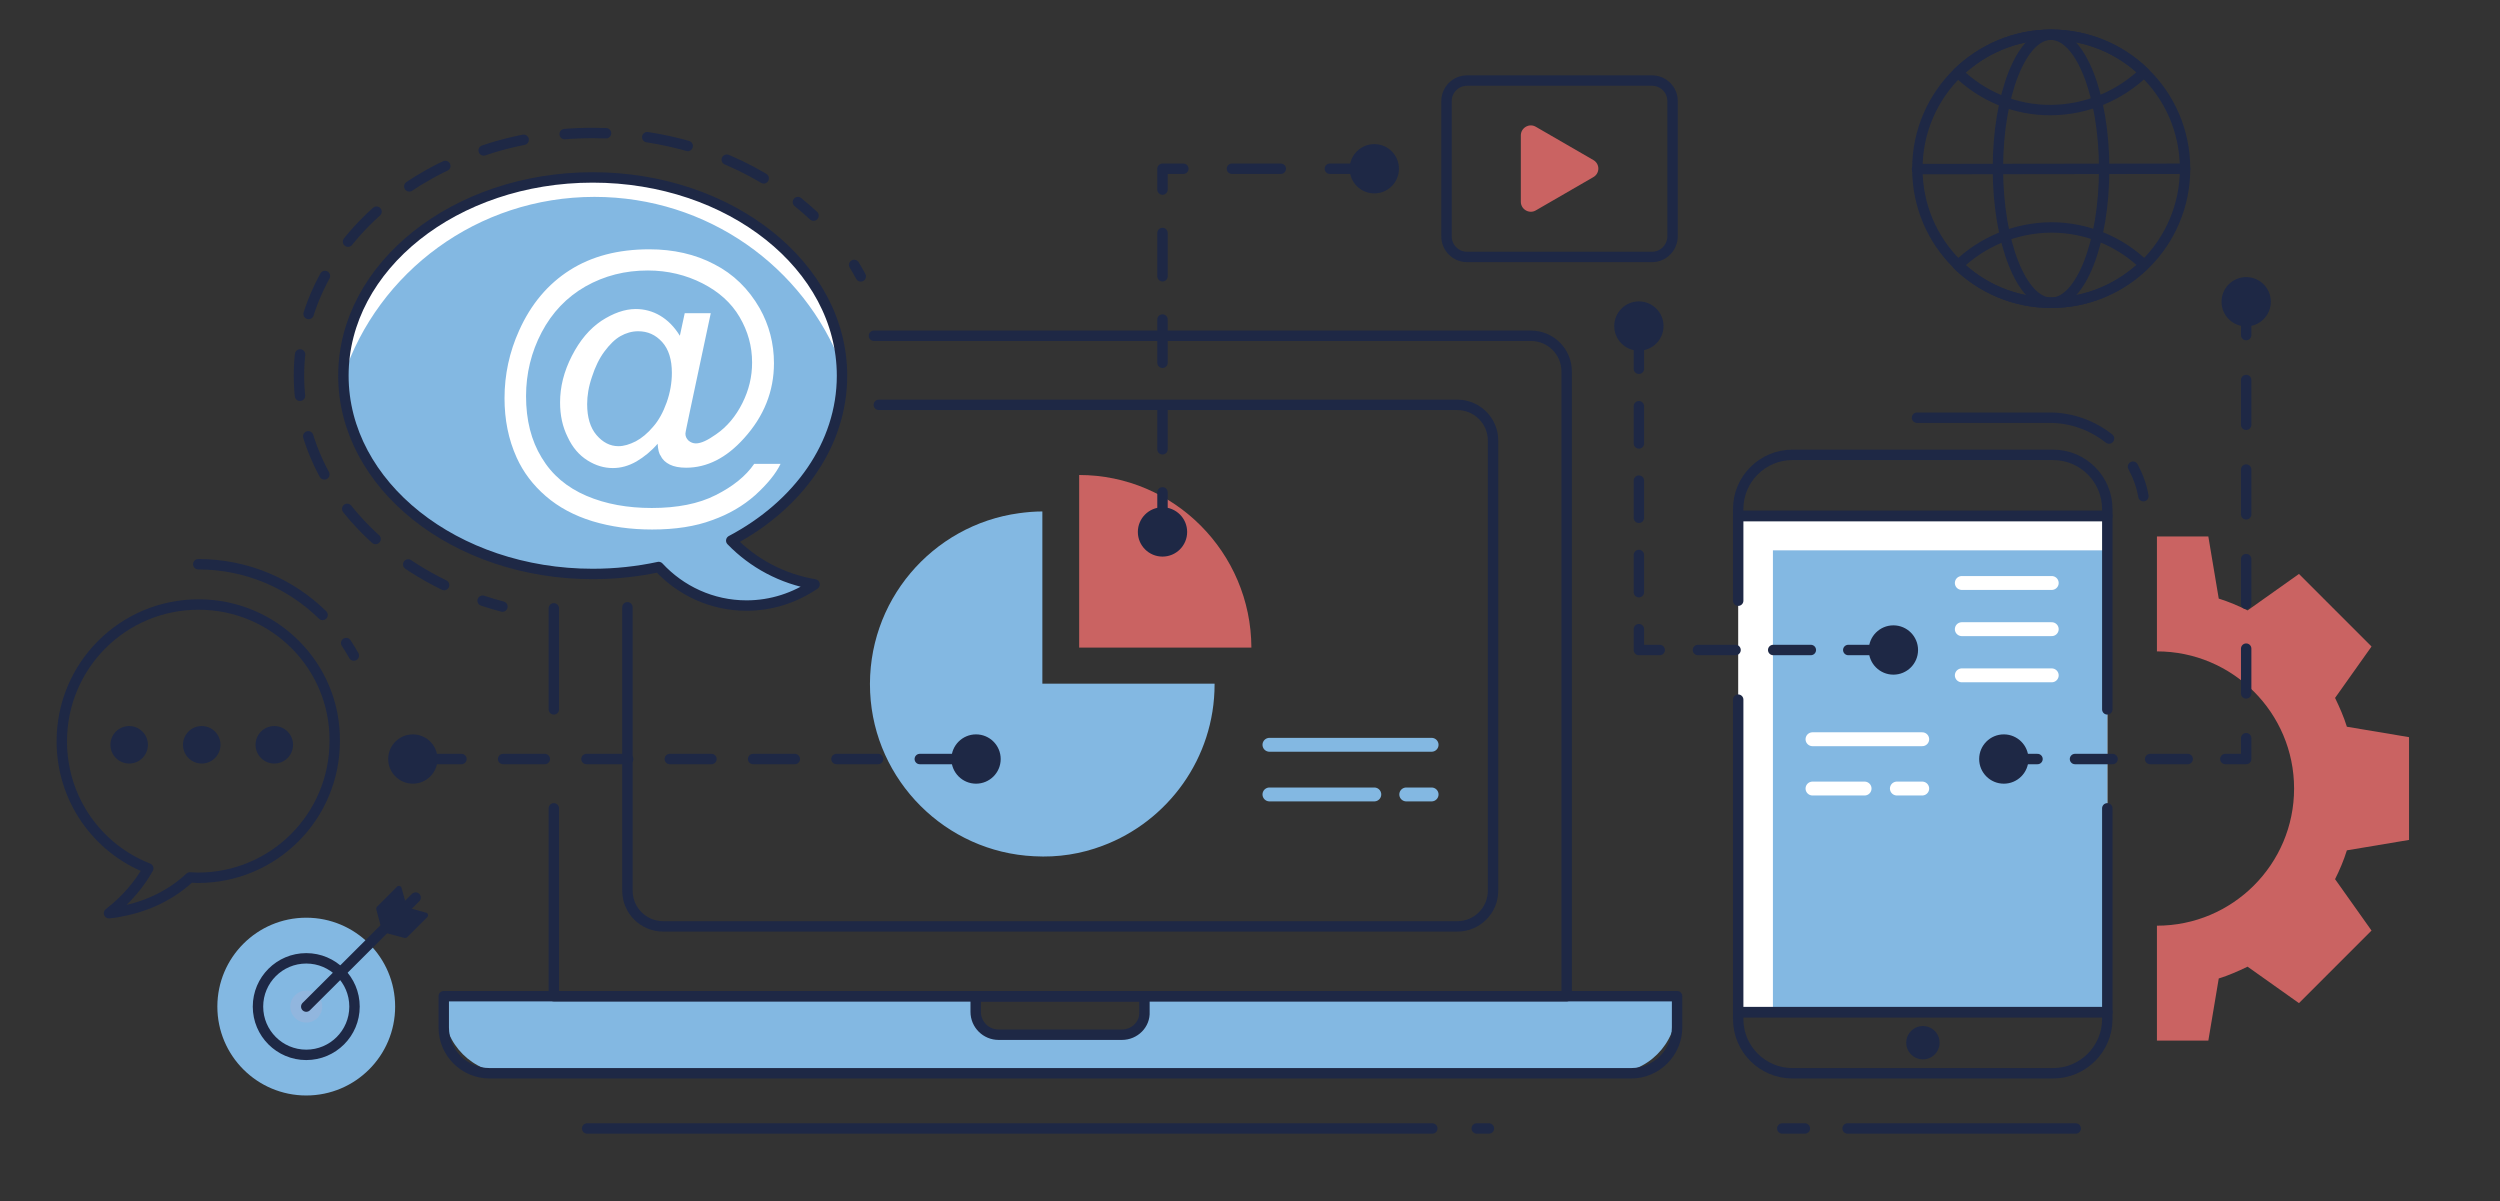 <?xml version="1.0" encoding="utf-8"?>
<!-- Generator: Adobe Illustrator 19.0.0, SVG Export Plug-In . SVG Version: 6.00 Build 0)  -->
<svg version="1.1" id="Camada_1" xmlns="http://www.w3.org/2000/svg" xmlns:xlink="http://www.w3.org/1999/xlink" x="0px" y="0px"
	 viewBox="-35 134 720 346" style="enable-background:new -35 134 720 346;" xml:space="preserve">
<rect x="-35" y="134" width="720" height="346" fill="#333333" stroke="none"/>
<style type="text/css">
	.st0{fill:#CA6362;}
	.st1{fill:#FFFFFF;}
	.st2{fill:#83B8E2;}
	.st3{fill:none;stroke:#1E2845;stroke-width:3;stroke-linecap:round;stroke-linejoin:round;stroke-miterlimit:10;}
	.st4{enable-background:new    ;}
	.st5{fill:none;stroke:#1E2845;stroke-width:3;stroke-linecap:round;stroke-linejoin:round;}
	.st6{fill:none;stroke:#1E2845;stroke-width:3;stroke-linecap:round;stroke-linejoin:round;stroke-dasharray:11.93,11.93;}
	.st7{fill:none;stroke:#1E2845;stroke-width:3;stroke-linecap:round;stroke-linejoin:round;stroke-dasharray:3.844;}
	.st8{fill:#91B6DE;}
	.st9{fill:#1E2845;}
	.st10{fill:none;stroke:#83B8E2;stroke-width:4;stroke-linecap:round;stroke-linejoin:round;stroke-miterlimit:10;}
	.st11{fill:none;stroke:#FFFFFF;stroke-width:4;stroke-linecap:round;stroke-linejoin:round;stroke-miterlimit:10;}
	.st12{fill:none;stroke:#1E2845;stroke-width:3;stroke-linecap:round;stroke-linejoin:round;stroke-dasharray:12.459,12.459;}
	.st13{fill:none;stroke:#1E2845;stroke-width:3;stroke-linecap:round;stroke-linejoin:round;stroke-dasharray:14.068,14.068;}
	
		.st14{fill:none;stroke:#1E2845;stroke-width:3;stroke-linecap:round;stroke-linejoin:round;stroke-miterlimit:10;stroke-dasharray:12;}
	.st15{fill:none;stroke:#1E2845;stroke-width:3;stroke-linecap:round;stroke-linejoin:round;stroke-dasharray:10.71,10.71;}
	.st16{fill:none;stroke:#1E2845;stroke-width:3;stroke-linecap:round;stroke-linejoin:round;stroke-dasharray:10.84,10.84;}
	.st17{fill:none;stroke:#1E2845;stroke-width:3;stroke-linecap:round;stroke-linejoin:round;stroke-dasharray:10.819,10.819;}
	.st18{fill:none;stroke:#1E2845;stroke-width:3;stroke-linecap:round;stroke-linejoin:round;stroke-dasharray:12.894,12.894;}
</style>
<g id="XMLID_1_">
	<path id="XMLID_4_" class="st0" d="M658.8,375.9v-29.6l-17.9-3c-0.9-2.9-2.1-5.6-3.4-8.3l10.5-14.8l-20.9-20.9l-14.8,10.5
		c-2.6-1.3-5.4-2.5-8.3-3.4l-3-17.9h-14.8v33.1c21.8,0,39.5,17.7,39.5,39.5s-17.7,39.5-39.5,39.5v33.1H601l3-17.9
		c2.9-0.9,5.6-2.1,8.3-3.4l14.8,10.5L648,402l-10.5-14.8c1.3-2.6,2.5-5.4,3.4-8.3L658.8,375.9z"/>
	<rect id="XMLID_1025_" x="465.6" y="282.6" class="st1" width="106.3" height="142.9"/>
	<rect id="XMLID_1022_" x="475.6" y="292.5" class="st2" width="96.3" height="132.9"/>
	<path id="XMLID_5_" class="st2" d="M294.8,420.9v1.7c0,5.2-4.2,9.4-9.4,9.4h-29.9c-5.2,0-9.4-4.2-9.4-9.4v-1.7H92.8v3.5
		c0,10.3,8.4,18.7,18.7,18.7h317.6c10.3,0,18.7-8.4,18.7-18.7v-3.5H294.8z"/>
	<path id="XMLID_10_" class="st2" d="M314.8,331.1c0,21.3-13.5,39.5-32.3,46.5c-6.1,2.3-12.7,3.4-19.7,3
		c-25.4-1.2-46-21.7-47.2-47.2c-1.2-26.2,17.9-48.2,42.9-51.6c2.2-0.3,4.4-0.5,6.7-0.5v49.6h49.6V331.1L314.8,331.1z"/>
	<path id="XMLID_13_" class="st1" d="M187.6,298.4c3.7,1.8,7.8,3.2,12,3.9c-1.1,0.8-2.3,1.5-3.6,2.2c-4.8,2.5-10.2,4-16,4
		c-5,0-9.8-1.1-14-3l0,0c-0.8-0.3-1.5-0.7-2.3-1.1c-3.4-1.8-6.4-4.2-9-7c-6,1.3-12.4,2-19,2c-15.5,0-29.8-3.9-41.6-10.5
		c-18.3-10.3-30.2-27.3-30.2-46.5v-0.1c0-31.5,32.2-57,71.8-57c20.2,0,38.5,6.6,51.5,17.3c11.7,9.6,19.2,22.4,20.2,36.6
		c0.1,1,0.1,2.1,0.1,3.1c0,19.8-12.7,37.2-31.9,47.5C179.1,293.2,183.1,296.2,187.6,298.4z"/>
	<path id="XMLID_14_" class="st2" d="M187.6,298.4c3.7,1.8,7.8,3.2,12,3.9c-1.1,0.8-2.3,1.5-3.6,2.2c-4.8,2.5-10.2,4-16,4
		c-5,0-9.8-1.1-14-3l0,0c-0.8-0.3-1.5-0.7-2.3-1.1c-3.4-1.8-6.4-4.2-9-7c-6,1.3-12.4,2-19,2c-15.5,0-29.8-3.9-41.6-10.5
		c-18.3-10.3-30.2-27.3-30.2-46.5v-0.1c10-30,38.6-51.6,72.3-51.6c32.6,0,60.4,20.2,71.2,48.6c0.1,1,0.1,2.1,0.1,3.1
		c0,19.8-12.7,37.2-31.9,47.5C179.1,293.2,183.1,296.2,187.6,298.4z"/>
	<path id="XMLID_1011_" class="st3" d="M218.1,250.6h166.6c5.7,0,10.3,4.6,10.3,10.3v129.6c0,5.7-4.6,10.3-10.3,10.3H156
		c-5.7,0-10.3-4.6-10.3-10.3v-81.6"/>
	<path id="XMLID_35_" class="st3" d="M434.8,443.1H106c-7.3,0-13.2-5.9-13.2-13.2v-9H448v9C448,437.2,442,443.1,434.8,443.1z"/>
	<path id="XMLID_1007_" class="st3" d="M288.1,432h-35.5c-3.6,0-6.6-2.9-6.6-6.6v-4.5h48.6v4.5C294.8,429,291.8,432,288.1,432z"/>
	<g id="XMLID_15_">
		<line id="XMLID_20_" class="st3" x1="124.5" y1="338.3" x2="124.5" y2="309.2"/>
		<path id="XMLID_23_" class="st3" d="M216.7,230.7h189.2c5.7,0,10.3,4.6,10.3,10.3v179.9H124.5v-54.1"/>
	</g>
	<g id="XMLID_26_">
		<g class="st4">
			<path class="st1" d="M154.4,261.8c-1.8,2.1-3.9,3.8-6.1,5.1c-2.3,1.3-4.5,1.9-6.8,1.9c-2.5,0-4.9-0.7-7.3-2.2
				c-2.4-1.5-4.3-3.7-5.7-6.7c-1.5-3-2.2-6.3-2.2-10c0-4.5,1.1-8.9,3.4-13.4c2.3-4.5,5.1-7.8,8.5-10.1c3.4-2.2,6.7-3.4,9.9-3.4
				c2.4,0,4.8,0.6,7,1.9c2.2,1.3,4.1,3.2,5.7,5.8l1.4-6.5h7.5l-6,28.2c-0.8,3.9-1.3,6.1-1.3,6.5c0,0.8,0.3,1.4,0.9,2
				c0.6,0.5,1.3,0.8,2.1,0.8c1.5,0,3.4-0.9,5.8-2.6c3.2-2.2,5.7-5.2,7.6-9c1.9-3.8,2.8-7.6,2.8-11.7c0-4.7-1.2-9-3.6-13.1
				s-6-7.3-10.7-9.7s-10-3.7-15.7-3.7c-6.6,0-12.5,1.5-18,4.6c-5.4,3.1-9.6,7.5-12.6,13.2s-4.5,11.9-4.5,18.4
				c0,6.9,1.5,12.8,4.5,17.7c3,5,7.3,8.6,12.9,11s11.9,3.5,18.8,3.5c7.3,0,13.5-1.2,18.4-3.7c5-2.5,8.7-5.5,11.1-9h7.6
				c-1.4,2.9-3.9,5.9-7.3,9c-3.5,3.1-7.6,5.5-12.4,7.2c-4.8,1.8-10.6,2.7-17.3,2.7c-6.2,0-11.9-0.8-17.2-2.4
				c-5.2-1.6-9.7-4-13.4-7.2c-3.7-3.2-6.5-6.9-8.4-11.1c-2.4-5.3-3.5-11-3.5-17.1c0-6.8,1.4-13.3,4.2-19.5
				c3.4-7.6,8.3-13.4,14.6-17.4s13.9-6,22.9-6c6.9,0,13.2,1.4,18.7,4.3c5.5,2.8,9.9,7.1,13.1,12.7c2.7,4.8,4.1,10.1,4.1,15.8
				c0,8.1-2.9,15.3-8.6,21.6c-5.1,5.7-10.7,8.5-16.7,8.5c-1.9,0-3.5-0.3-4.7-0.9s-2.1-1.4-2.6-2.5
				C154.8,264.7,154.5,263.5,154.4,261.8z M134.1,250.4c0,3.8,0.9,6.8,2.7,8.9s3.9,3.2,6.3,3.2c1.6,0,3.2-0.5,5-1.4
				c1.7-0.9,3.4-2.3,5-4.2c1.6-1.8,2.9-4.2,3.9-7s1.5-5.7,1.5-8.5c0-3.8-0.9-6.8-2.8-8.9c-1.9-2.1-4.2-3.1-6.9-3.1
				c-1.8,0-3.5,0.5-5.1,1.4s-3.1,2.4-4.6,4.4s-2.7,4.5-3.6,7.3C134.5,245.4,134.1,248,134.1,250.4z"/>
		</g>
	</g>
	<path id="XMLID_994_" class="st0" d="M275.8,270.8v49.7h49.6C325.3,293.1,303.1,270.8,275.8,270.8z"/>
	<path id="XMLID_30_" class="st3" d="M175.6,289.7c19.3-10.2,31.9-27.7,31.9-47.5c0-31.5-32.2-57.1-71.8-57.1s-71.8,25.6-71.8,57.1
		s32.2,57.1,71.8,57.1c6.6,0,12.9-0.7,19-2c6.3,6.8,15.3,11.1,25.3,11.1c7.3,0,14-2.3,19.6-6.1C190.2,300.7,181.9,296.2,175.6,289.7
		z"/>
	<g id="XMLID_40_">
		<g id="XMLID_249_">
			<g id="XMLID_250_">
				<g id="XMLID_251_">
					<g id="XMLID_253_">
						<path id="XMLID_256_" class="st5" d="M109.7,308.7c-1.9-0.5-3.9-1.1-5.7-1.7"/>
						<path id="XMLID_255_" class="st6" d="M92.9,302.5c-25-12.2-41.8-34.6-41.8-60.3c0-38.5,38-69.9,84.6-69.9
							c20.7,0,39.6,6.1,54.3,16.3"/>
						<path id="XMLID_254_" class="st5" d="M194.8,192.2c1.6,1.3,3.1,2.6,4.5,3.9"/>
					</g>
					<path id="XMLID_252_" class="st7" d="M211,210.3c0.7,1.1,1.3,2.2,1.9,3.3"/>
				</g>
			</g>
		</g>
	</g>
	<g id="XMLID_53_">
		<g id="XMLID_237_">
			<path id="XMLID_242_" class="st3" d="M594.3,182.6c0,21.3-17.2,38.6-38.5,38.6s-38.6-17.2-38.6-38.6c0-10.9,4.5-20.7,11.7-27.7
				c7-6.7,16.4-10.9,26.8-10.9c10.4,0,19.9,4.1,26.8,10.8C589.8,161.8,594.3,171.7,594.3,182.6z"/>
			<path id="XMLID_241_" class="st3" d="M582.5,154.8c-7,6.7-16.4,10.8-26.8,10.9s-19.9-4.1-26.8-10.8c7-6.7,16.4-10.9,26.8-10.9
				S575.5,148.1,582.5,154.8z"/>
			<path id="XMLID_240_" class="st3" d="M528.9,210.4c7-6.7,16.4-10.8,26.8-10.9c10.4,0,19.9,4.1,26.8,10.8
				c-7,6.7-16.4,10.9-26.8,10.9S535.9,217.1,528.9,210.4z"/>
			
				<ellipse id="XMLID_239_" transform="matrix(-1 1.104908e-003 -1.104908e-003 -1 1111.702 364.586)" class="st3" cx="555.8" cy="182.6" rx="15.3" ry="38.6"/>
			<line id="XMLID_238_" class="st3" x1="517.1" y1="182.7" x2="594.3" y2="182.6"/>
		</g>
	</g>
	<path id="XMLID_914_" class="st3" d="M440.8,208h-53.3c-3.2,0-5.9-2.6-5.9-5.9v-39c0-3.2,2.6-5.9,5.9-5.9h53.3
		c3.2,0,5.9,2.6,5.9,5.9v39.1C446.6,205.4,444,208,440.8,208z"/>
	<path id="XMLID_911_" class="st0" d="M403,182.6V173c0-2.2,2.4-3.6,4.3-2.5l8.3,4.8l8.3,4.8c1.9,1.1,1.9,3.8,0,4.9l-8.3,4.8
		l-8.3,4.8c-1.9,1.1-4.3-0.3-4.3-2.5V182.6z"/>
	<circle id="XMLID_58_" class="st2" cx="53.2" cy="423.9" r="25.6"/>
	<circle id="XMLID_61_" class="st3" cx="53.2" cy="423.9" r="13.9"/>
	<circle id="XMLID_62_" class="st8" cx="53.2" cy="423.9" r="4.6"/>
	<line id="XMLID_901_" class="st3" x1="53.2" y1="423.9" x2="84.7" y2="392.5"/>
	<path id="XMLID_898_" class="st9" d="M79.3,389.4l-5.7,5.7c-0.2,0.2-0.3,0.6-0.2,0.9l1.7,6.4l7.1-7.1l-1.5-5.4
		C80.6,389.1,79.7,388.9,79.3,389.4z"/>
	<path id="XMLID_895_" class="st9" d="M88,398.2l-5.7,5.7c-0.2,0.2-0.6,0.3-0.9,0.2l-6.4-1.7l7.1-7.1l5.4,1.5
		C88.3,396.9,88.5,397.7,88,398.2z"/>
	<line id="XMLID_68_" class="st10" x1="330.6" y1="348.5" x2="377.3" y2="348.5"/>
	<line id="XMLID_71_" class="st10" x1="330.6" y1="362.8" x2="360.8" y2="362.8"/>
	<line id="XMLID_72_" class="st10" x1="370" y1="362.8" x2="377.3" y2="362.8"/>
	<line id="XMLID_75_" class="st11" x1="487" y1="346.9" x2="518.6" y2="346.9"/>
	<line id="XMLID_78_" class="st11" x1="530" y1="301.9" x2="555.9" y2="301.9"/>
	<line id="XMLID_81_" class="st11" x1="530" y1="315.2" x2="555.9" y2="315.2"/>
	<line id="XMLID_84_" class="st11" x1="530" y1="328.5" x2="555.9" y2="328.5"/>
	<line id="XMLID_87_" class="st11" x1="487" y1="361.1" x2="502" y2="361.1"/>
	<line id="XMLID_88_" class="st11" x1="511.3" y1="361.1" x2="518.6" y2="361.1"/>
	<g id="XMLID_96_">
		<g id="XMLID_95_">
			<line id="XMLID_107_" class="st5" x1="299.8" y1="281.8" x2="299.8" y2="275.8"/>
			<line id="XMLID_106_" class="st12" x1="299.8" y1="263.4" x2="299.8" y2="194.8"/>
			<polyline id="XMLID_104_" class="st5" points="299.8,188.6 299.8,182.6 305.8,182.6 			"/>
			<line id="XMLID_103_" class="st13" x1="319.8" y1="182.6" x2="341" y2="182.6"/>
			<line id="XMLID_98_" class="st5" x1="348" y1="182.6" x2="354" y2="182.6"/>
		</g>
	</g>
	<circle id="XMLID_99_" class="st9" cx="360.8" cy="182.6" r="7.1"/>
	<circle id="XMLID_102_" class="st9" cx="510.3" cy="321.2" r="7.1"/>
	<circle id="XMLID_105_" class="st9" cx="542.1" cy="352.6" r="7.1"/>
	<circle id="XMLID_108_" class="st9" cx="611.9" cy="220.9" r="7.1"/>
	<circle id="XMLID_111_" class="st9" cx="437" cy="227.9" r="7.1"/>
	<circle id="XMLID_114_" class="st9" cx="299.8" cy="287.2" r="7.1"/>
	<circle id="XMLID_117_" class="st9" cx="246.1" cy="352.6" r="7.1"/>
	<circle id="XMLID_120_" class="st9" cx="83.9" cy="352.6" r="7.1"/>
	<circle id="XMLID_123_" class="st9" cx="2.2" cy="348.5" r="5.4"/>
	<circle id="XMLID_126_" class="st9" cx="23.1" cy="348.5" r="5.4"/>
	<circle id="XMLID_129_" class="st9" cx="44" cy="348.5" r="5.4"/>
	<line id="XMLID_130_" class="st14" x1="241.9" y1="352.6" x2="86.6" y2="352.6"/>
	<path id="XMLID_133_" class="st3" d="M22.2,308.1c-21.8,0-39.4,17.6-39.4,39.4c0,16.7,10.3,30.9,24.9,36.6
		C5,388.9,1.2,393.3-3.6,397c1.3-0.1,2.5-0.3,3.8-0.6c7.9-1.5,14.6-5.1,19.5-9.7c0.8,0,1.6,0.1,2.3,0.1c21.8,0,39.4-17.6,39.4-39.4
		C61.6,325.7,43.9,308.1,22.2,308.1z"/>
	<path id="XMLID_136_" class="st3" d="M66.9,322.8c-0.7-1.2-1.4-2.4-2.2-3.6"/>
	<path id="XMLID_139_" class="st3" d="M57.9,311.1c-9.2-9-21.8-14.6-35.8-14.6"/>
	<path id="XMLID_816_" class="st3" d="M465.6,427.5c0,8.6,7,15.6,15.6,15.6h75.1c8.6,0,15.6-7,15.6-15.6v-2H465.6V427.5z"/>
	<path id="XMLID_813_" class="st3" d="M571.9,282.6v-2c0-8.6-7-15.6-15.6-15.6h-75.1c-8.6,0-15.6,7-15.6,15.6v2H571.9"/>
	<polyline id="XMLID_810_" class="st3" points="571.9,366.8 571.9,425.5 465.6,425.5 465.6,335.5 	"/>
	<polyline id="XMLID_790_" class="st3" points="465.6,307 465.6,282.6 571.9,282.6 571.9,338.3 	"/>
	<circle id="XMLID_146_" class="st9" cx="518.8" cy="434.3" r="4.8"/>
	<g id="XMLID_154_">
		<g id="XMLID_32_">
			<line id="XMLID_38_" class="st5" x1="437" y1="234.2" x2="437" y2="240.2"/>
			<line id="XMLID_37_" class="st15" x1="437" y1="251" x2="437" y2="309.9"/>
			<polyline id="XMLID_36_" class="st5" points="437,315.2 437,321.2 443,321.2 			"/>
			<line id="XMLID_34_" class="st16" x1="454" y1="321.2" x2="491.8" y2="321.2"/>
			<line id="XMLID_33_" class="st5" x1="497.3" y1="321.2" x2="503.3" y2="321.2"/>
		</g>
	</g>
	<g id="XMLID_162_">
		<g id="XMLID_27_">
			<line id="XMLID_56_" class="st5" x1="545.8" y1="352.6" x2="551.8" y2="352.6"/>
			<line id="XMLID_55_" class="st17" x1="562.6" y1="352.6" x2="600.5" y2="352.6"/>
			<polyline id="XMLID_45_" class="st5" points="605.9,352.6 611.9,352.6 611.9,346.6 			"/>
			<line id="XMLID_29_" class="st18" x1="611.9" y1="333.7" x2="611.9" y2="237"/>
			<line id="XMLID_28_" class="st5" x1="611.9" y1="230.5" x2="611.9" y2="224.5"/>
		</g>
	</g>
	<line id="XMLID_165_" class="st3" x1="134.1" y1="459" x2="377.5" y2="459"/>
	<line id="XMLID_166_" class="st3" x1="390.3" y1="459" x2="393.8" y2="459"/>
	<g id="XMLID_173_">
		<g id="XMLID_223_">
			<g id="XMLID_224_">
				<path id="XMLID_233_" class="st3" d="M579.3,268.4c1.4,2.6,2.5,5.5,3,8.5 M517.1,254.3h38.2c6.5,0,12.4,2.3,17.1,6"/>
			</g>
		</g>
	</g>
	<polygon id="XMLID_178_" class="st3" points="478.3,459 484.8,459 484.8,459 	"/>
	<line id="XMLID_179_" class="st3" x1="497.1" y1="459" x2="562.8" y2="459"/>
</g>
</svg>

